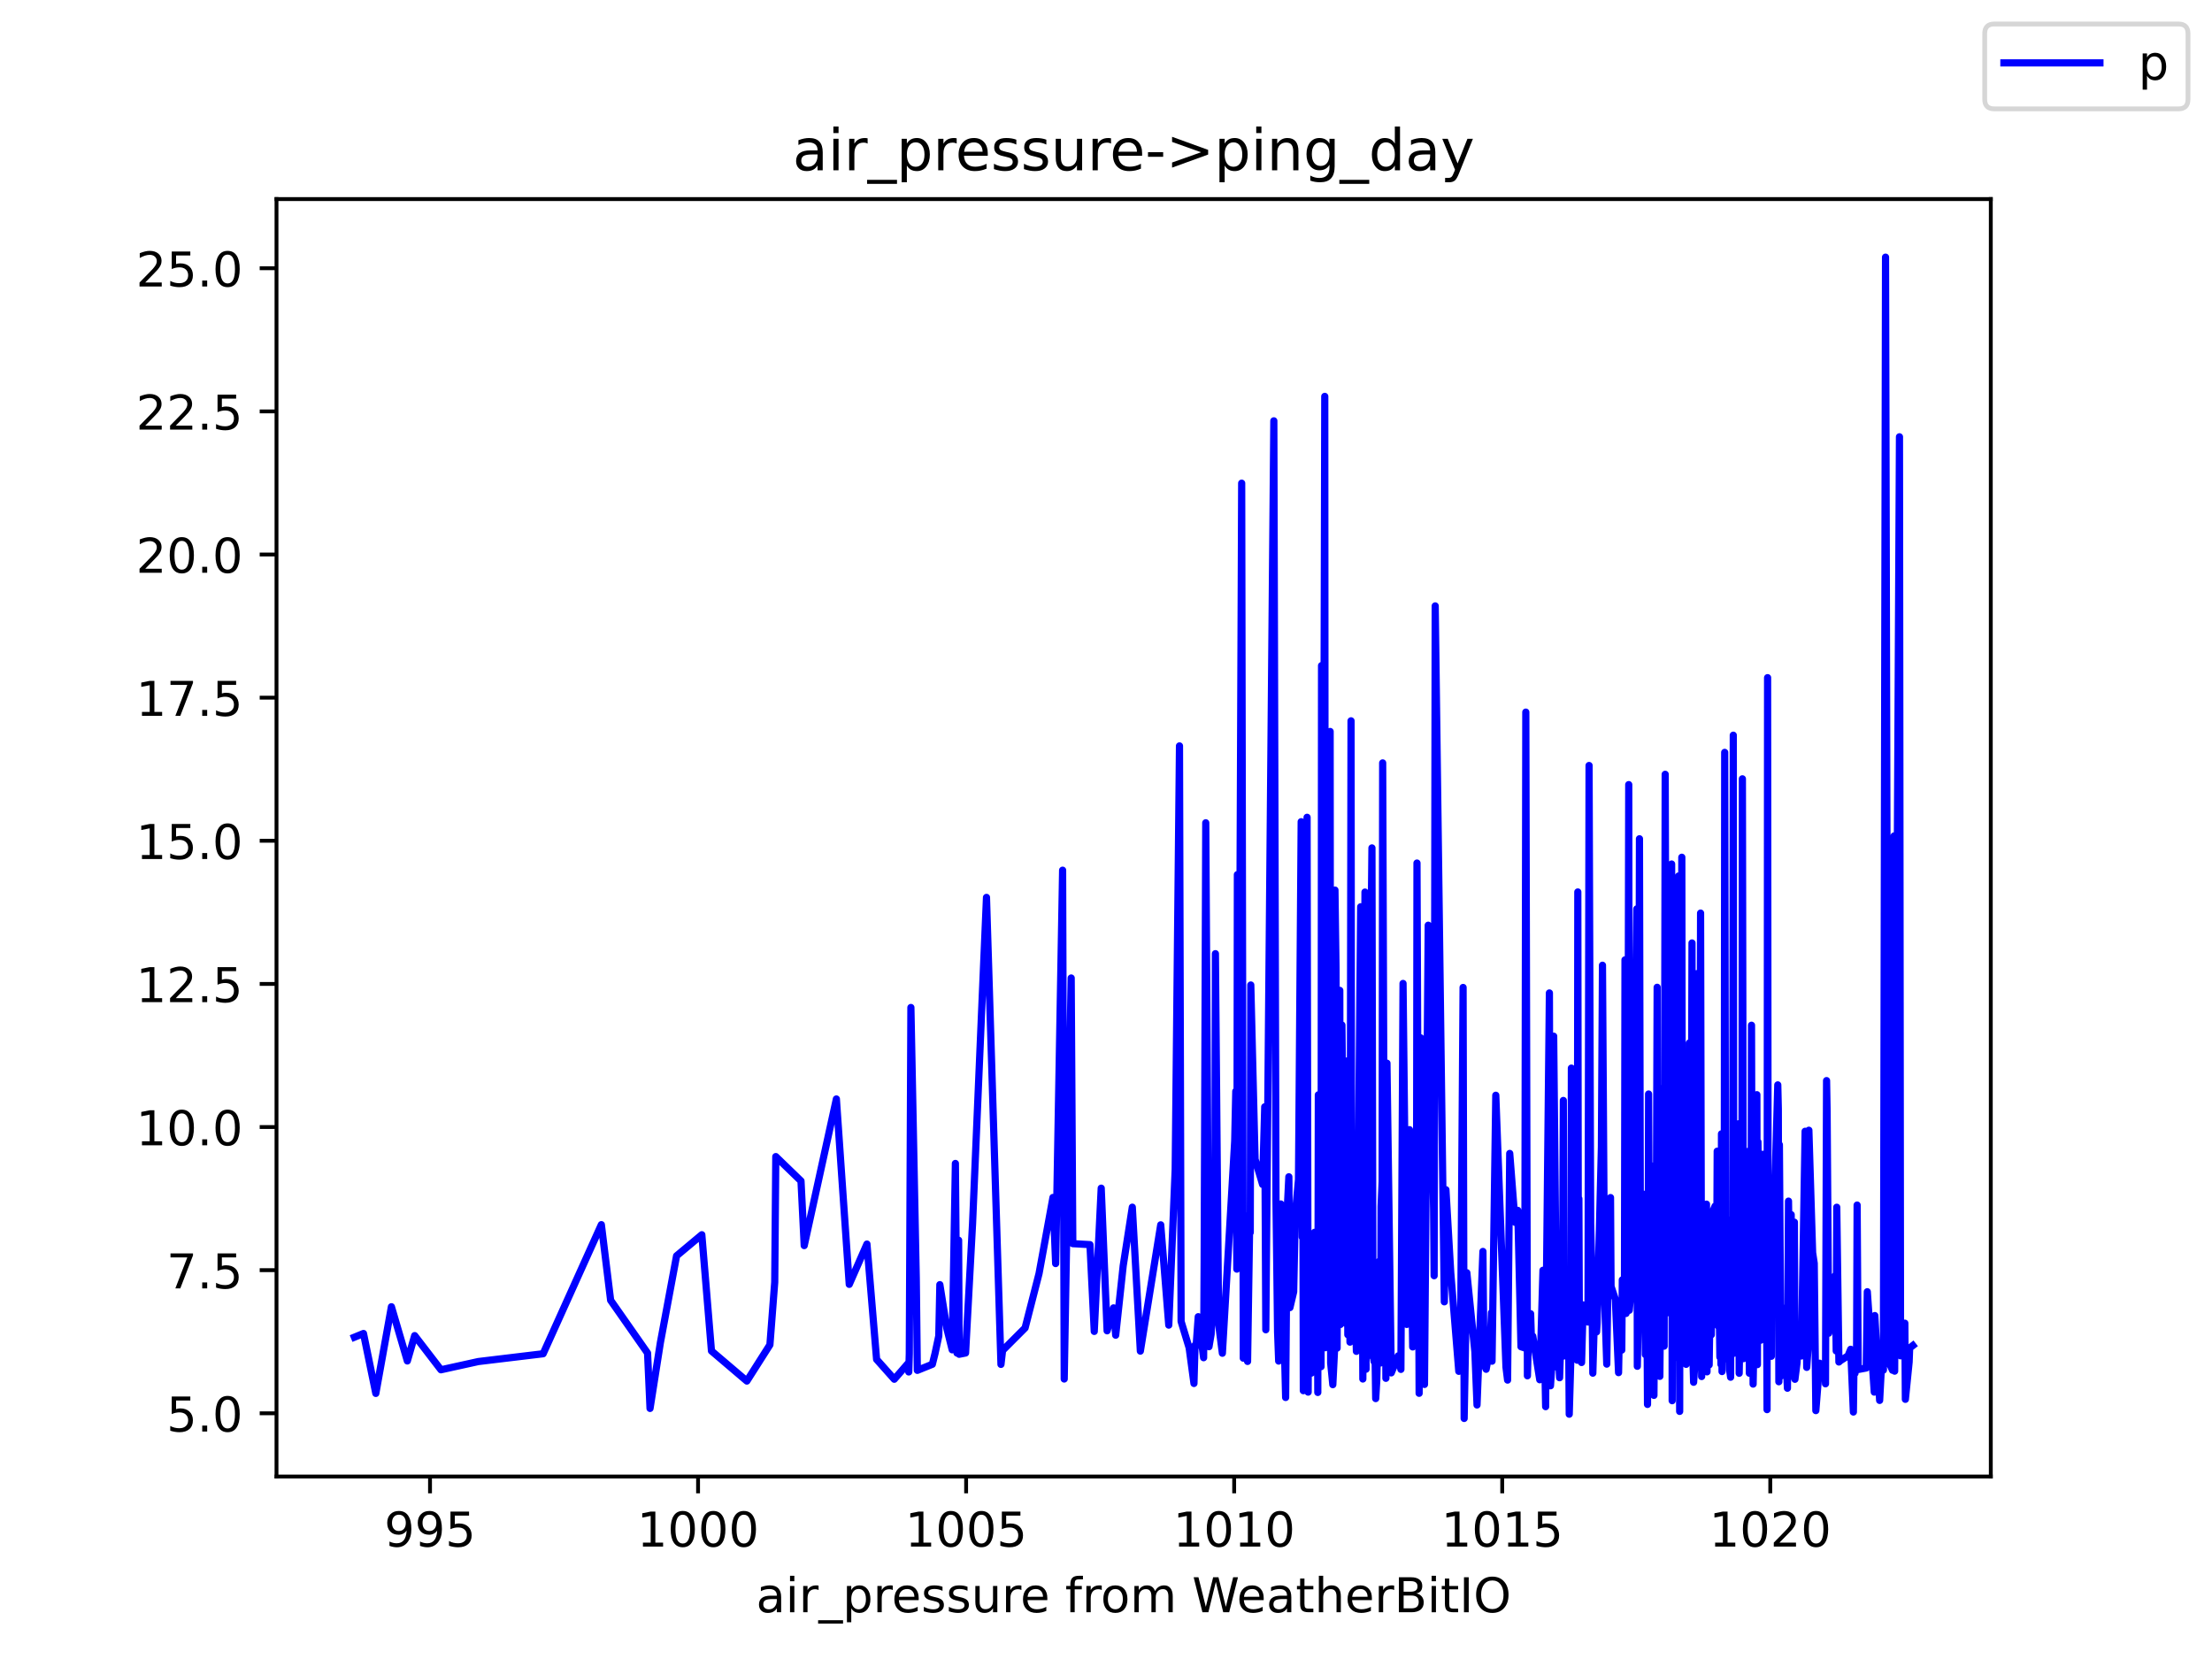 <?xml version="1.0" encoding="utf-8" standalone="no"?>
<!DOCTYPE svg PUBLIC "-//W3C//DTD SVG 1.1//EN"
  "http://www.w3.org/Graphics/SVG/1.1/DTD/svg11.dtd">
<!-- Created with matplotlib (https://matplotlib.org/) -->
<svg height="345.6pt" version="1.1" viewBox="0 0 460.8 345.6" width="460.8pt" xmlns="http://www.w3.org/2000/svg" xmlns:xlink="http://www.w3.org/1999/xlink">
 <defs>
  <style type="text/css">*{stroke-linecap:butt;stroke-linejoin:round;}</style>
 </defs>
 <g id="figure_1">
  <g id="patch_1">
   <path d="M 0 345.6 
L 460.8 345.6 
L 460.8 0 
L 0 0 
z
" style="fill:#ffffff;"/>
  </g>
  <g id="axes_1">
   <g id="patch_2">
    <path d="M 57.6 307.584 
L 414.72 307.584 
L 414.72 41.472 
L 57.6 41.472 
z
" style="fill:#ffffff;"/>
   </g>
   <g id="matplotlib.axis_1">
    <g id="xtick_1">
     <g id="line2d_1">
      <defs>
       <path d="M 0 0 
L 0 3.5 
" id="m7a5a0485c9" style="stroke:#000000;stroke-width:0.8;"/>
      </defs>
      <g>
       <use style="stroke:#000000;stroke-width:0.8;" x="89.58" xlink:href="#m7a5a0485c9" y="307.584"/>
      </g>
     </g>
     <g id="text_1">
      <!-- 995 -->
      <g transform="translate(80.036 322.182)scale(0.1 -0.1)">
       <defs>
        <path d="M 10.984 1.516 
L 10.984 10.5 
Q 14.703 8.734 18.5 7.812 
Q 22.312 6.891 25.984 6.891 
Q 35.75 6.891 40.891 13.453 
Q 46.047 20.016 46.781 33.406 
Q 43.953 29.203 39.594 26.953 
Q 35.25 24.703 29.984 24.703 
Q 19.047 24.703 12.672 31.312 
Q 6.297 37.938 6.297 49.422 
Q 6.297 60.641 12.938 67.422 
Q 19.578 74.219 30.609 74.219 
Q 43.266 74.219 49.922 64.516 
Q 56.594 54.828 56.594 36.375 
Q 56.594 19.141 48.406 8.859 
Q 40.234 -1.422 26.422 -1.422 
Q 22.703 -1.422 18.891 -0.688 
Q 15.094 0.047 10.984 1.516 
z
M 30.609 32.422 
Q 37.25 32.422 41.125 36.953 
Q 45.016 41.5 45.016 49.422 
Q 45.016 57.281 41.125 61.844 
Q 37.25 66.406 30.609 66.406 
Q 23.969 66.406 20.094 61.844 
Q 16.219 57.281 16.219 49.422 
Q 16.219 41.5 20.094 36.953 
Q 23.969 32.422 30.609 32.422 
z
" id="DejaVuSans-57"/>
        <path d="M 10.797 72.906 
L 49.516 72.906 
L 49.516 64.594 
L 19.828 64.594 
L 19.828 46.734 
Q 21.969 47.469 24.109 47.828 
Q 26.266 48.188 28.422 48.188 
Q 40.625 48.188 47.75 41.5 
Q 54.891 34.812 54.891 23.391 
Q 54.891 11.625 47.562 5.094 
Q 40.234 -1.422 26.906 -1.422 
Q 22.312 -1.422 17.547 -0.641 
Q 12.797 0.141 7.719 1.703 
L 7.719 11.625 
Q 12.109 9.234 16.797 8.062 
Q 21.484 6.891 26.703 6.891 
Q 35.156 6.891 40.078 11.328 
Q 45.016 15.766 45.016 23.391 
Q 45.016 31 40.078 35.438 
Q 35.156 39.891 26.703 39.891 
Q 22.75 39.891 18.812 39.016 
Q 14.891 38.141 10.797 36.281 
z
" id="DejaVuSans-53"/>
       </defs>
       <use xlink:href="#DejaVuSans-57"/>
       <use x="63.623" xlink:href="#DejaVuSans-57"/>
       <use x="127.246" xlink:href="#DejaVuSans-53"/>
      </g>
     </g>
    </g>
    <g id="xtick_2">
     <g id="line2d_2">
      <g>
       <use style="stroke:#000000;stroke-width:0.8;" x="145.42" xlink:href="#m7a5a0485c9" y="307.584"/>
      </g>
     </g>
     <g id="text_2">
      <!-- 1000 -->
      <g transform="translate(132.695 322.182)scale(0.1 -0.1)">
       <defs>
        <path d="M 12.406 8.297 
L 28.516 8.297 
L 28.516 63.922 
L 10.984 60.406 
L 10.984 69.391 
L 28.422 72.906 
L 38.281 72.906 
L 38.281 8.297 
L 54.391 8.297 
L 54.391 0 
L 12.406 0 
z
" id="DejaVuSans-49"/>
        <path d="M 31.781 66.406 
Q 24.172 66.406 20.328 58.906 
Q 16.5 51.422 16.5 36.375 
Q 16.5 21.391 20.328 13.891 
Q 24.172 6.391 31.781 6.391 
Q 39.453 6.391 43.281 13.891 
Q 47.125 21.391 47.125 36.375 
Q 47.125 51.422 43.281 58.906 
Q 39.453 66.406 31.781 66.406 
z
M 31.781 74.219 
Q 44.047 74.219 50.516 64.516 
Q 56.984 54.828 56.984 36.375 
Q 56.984 17.969 50.516 8.266 
Q 44.047 -1.422 31.781 -1.422 
Q 19.531 -1.422 13.062 8.266 
Q 6.594 17.969 6.594 36.375 
Q 6.594 54.828 13.062 64.516 
Q 19.531 74.219 31.781 74.219 
z
" id="DejaVuSans-48"/>
       </defs>
       <use xlink:href="#DejaVuSans-49"/>
       <use x="63.623" xlink:href="#DejaVuSans-48"/>
       <use x="127.246" xlink:href="#DejaVuSans-48"/>
       <use x="190.869" xlink:href="#DejaVuSans-48"/>
      </g>
     </g>
    </g>
    <g id="xtick_3">
     <g id="line2d_3">
      <g>
       <use style="stroke:#000000;stroke-width:0.8;" x="201.26" xlink:href="#m7a5a0485c9" y="307.584"/>
      </g>
     </g>
     <g id="text_3">
      <!-- 1005 -->
      <g transform="translate(188.535 322.182)scale(0.1 -0.1)">
       <use xlink:href="#DejaVuSans-49"/>
       <use x="63.623" xlink:href="#DejaVuSans-48"/>
       <use x="127.246" xlink:href="#DejaVuSans-48"/>
       <use x="190.869" xlink:href="#DejaVuSans-53"/>
      </g>
     </g>
    </g>
    <g id="xtick_4">
     <g id="line2d_4">
      <g>
       <use style="stroke:#000000;stroke-width:0.8;" x="257.1" xlink:href="#m7a5a0485c9" y="307.584"/>
      </g>
     </g>
     <g id="text_4">
      <!-- 1010 -->
      <g transform="translate(244.375 322.182)scale(0.1 -0.1)">
       <use xlink:href="#DejaVuSans-49"/>
       <use x="63.623" xlink:href="#DejaVuSans-48"/>
       <use x="127.246" xlink:href="#DejaVuSans-49"/>
       <use x="190.869" xlink:href="#DejaVuSans-48"/>
      </g>
     </g>
    </g>
    <g id="xtick_5">
     <g id="line2d_5">
      <g>
       <use style="stroke:#000000;stroke-width:0.8;" x="312.94" xlink:href="#m7a5a0485c9" y="307.584"/>
      </g>
     </g>
     <g id="text_5">
      <!-- 1015 -->
      <g transform="translate(300.215 322.182)scale(0.1 -0.1)">
       <use xlink:href="#DejaVuSans-49"/>
       <use x="63.623" xlink:href="#DejaVuSans-48"/>
       <use x="127.246" xlink:href="#DejaVuSans-49"/>
       <use x="190.869" xlink:href="#DejaVuSans-53"/>
      </g>
     </g>
    </g>
    <g id="xtick_6">
     <g id="line2d_6">
      <g>
       <use style="stroke:#000000;stroke-width:0.8;" x="368.78" xlink:href="#m7a5a0485c9" y="307.584"/>
      </g>
     </g>
     <g id="text_6">
      <!-- 1020 -->
      <g transform="translate(356.055 322.182)scale(0.1 -0.1)">
       <defs>
        <path d="M 19.188 8.297 
L 53.609 8.297 
L 53.609 0 
L 7.328 0 
L 7.328 8.297 
Q 12.938 14.109 22.625 23.891 
Q 32.328 33.688 34.812 36.531 
Q 39.547 41.844 41.422 45.531 
Q 43.312 49.219 43.312 52.781 
Q 43.312 58.594 39.234 62.25 
Q 35.156 65.922 28.609 65.922 
Q 23.969 65.922 18.812 64.312 
Q 13.672 62.703 7.812 59.422 
L 7.812 69.391 
Q 13.766 71.781 18.938 73 
Q 24.125 74.219 28.422 74.219 
Q 39.75 74.219 46.484 68.547 
Q 53.219 62.891 53.219 53.422 
Q 53.219 48.922 51.531 44.891 
Q 49.859 40.875 45.406 35.406 
Q 44.188 33.984 37.641 27.219 
Q 31.109 20.453 19.188 8.297 
z
" id="DejaVuSans-50"/>
       </defs>
       <use xlink:href="#DejaVuSans-49"/>
       <use x="63.623" xlink:href="#DejaVuSans-48"/>
       <use x="127.246" xlink:href="#DejaVuSans-50"/>
       <use x="190.869" xlink:href="#DejaVuSans-48"/>
      </g>
     </g>
    </g>
    <g id="text_7">
     <!-- air_pressure from WeatherBitIO -->
     <g transform="translate(157.507 335.861)scale(0.1 -0.1)">
      <defs>
       <path d="M 34.281 27.484 
Q 23.391 27.484 19.188 25 
Q 14.984 22.516 14.984 16.5 
Q 14.984 11.719 18.141 8.906 
Q 21.297 6.109 26.703 6.109 
Q 34.188 6.109 38.703 11.406 
Q 43.219 16.703 43.219 25.484 
L 43.219 27.484 
z
M 52.203 31.203 
L 52.203 0 
L 43.219 0 
L 43.219 8.297 
Q 40.141 3.328 35.547 0.953 
Q 30.953 -1.422 24.312 -1.422 
Q 15.922 -1.422 10.953 3.297 
Q 6 8.016 6 15.922 
Q 6 25.141 12.172 29.828 
Q 18.359 34.516 30.609 34.516 
L 43.219 34.516 
L 43.219 35.406 
Q 43.219 41.609 39.141 45 
Q 35.062 48.391 27.688 48.391 
Q 23 48.391 18.547 47.266 
Q 14.109 46.141 10.016 43.891 
L 10.016 52.203 
Q 14.938 54.109 19.578 55.047 
Q 24.219 56 28.609 56 
Q 40.484 56 46.344 49.844 
Q 52.203 43.703 52.203 31.203 
z
" id="DejaVuSans-97"/>
       <path d="M 9.422 54.688 
L 18.406 54.688 
L 18.406 0 
L 9.422 0 
z
M 9.422 75.984 
L 18.406 75.984 
L 18.406 64.594 
L 9.422 64.594 
z
" id="DejaVuSans-105"/>
       <path d="M 41.109 46.297 
Q 39.594 47.172 37.812 47.578 
Q 36.031 48 33.891 48 
Q 26.266 48 22.188 43.047 
Q 18.109 38.094 18.109 28.812 
L 18.109 0 
L 9.078 0 
L 9.078 54.688 
L 18.109 54.688 
L 18.109 46.188 
Q 20.953 51.172 25.484 53.578 
Q 30.031 56 36.531 56 
Q 37.453 56 38.578 55.875 
Q 39.703 55.766 41.062 55.516 
z
" id="DejaVuSans-114"/>
       <path d="M 50.984 -16.609 
L 50.984 -23.578 
L -0.984 -23.578 
L -0.984 -16.609 
z
" id="DejaVuSans-95"/>
       <path d="M 18.109 8.203 
L 18.109 -20.797 
L 9.078 -20.797 
L 9.078 54.688 
L 18.109 54.688 
L 18.109 46.391 
Q 20.953 51.266 25.266 53.625 
Q 29.594 56 35.594 56 
Q 45.562 56 51.781 48.094 
Q 58.016 40.188 58.016 27.297 
Q 58.016 14.406 51.781 6.484 
Q 45.562 -1.422 35.594 -1.422 
Q 29.594 -1.422 25.266 0.953 
Q 20.953 3.328 18.109 8.203 
z
M 48.688 27.297 
Q 48.688 37.203 44.609 42.844 
Q 40.531 48.484 33.406 48.484 
Q 26.266 48.484 22.188 42.844 
Q 18.109 37.203 18.109 27.297 
Q 18.109 17.391 22.188 11.75 
Q 26.266 6.109 33.406 6.109 
Q 40.531 6.109 44.609 11.75 
Q 48.688 17.391 48.688 27.297 
z
" id="DejaVuSans-112"/>
       <path d="M 56.203 29.594 
L 56.203 25.203 
L 14.891 25.203 
Q 15.484 15.922 20.484 11.062 
Q 25.484 6.203 34.422 6.203 
Q 39.594 6.203 44.453 7.469 
Q 49.312 8.734 54.109 11.281 
L 54.109 2.781 
Q 49.266 0.734 44.188 -0.344 
Q 39.109 -1.422 33.891 -1.422 
Q 20.797 -1.422 13.156 6.188 
Q 5.516 13.812 5.516 26.812 
Q 5.516 40.234 12.766 48.109 
Q 20.016 56 32.328 56 
Q 43.359 56 49.781 48.891 
Q 56.203 41.797 56.203 29.594 
z
M 47.219 32.234 
Q 47.125 39.594 43.094 43.984 
Q 39.062 48.391 32.422 48.391 
Q 24.906 48.391 20.391 44.141 
Q 15.875 39.891 15.188 32.172 
z
" id="DejaVuSans-101"/>
       <path d="M 44.281 53.078 
L 44.281 44.578 
Q 40.484 46.531 36.375 47.5 
Q 32.281 48.484 27.875 48.484 
Q 21.188 48.484 17.844 46.438 
Q 14.5 44.391 14.5 40.281 
Q 14.5 37.156 16.891 35.375 
Q 19.281 33.594 26.516 31.984 
L 29.594 31.297 
Q 39.156 29.25 43.188 25.516 
Q 47.219 21.781 47.219 15.094 
Q 47.219 7.469 41.188 3.016 
Q 35.156 -1.422 24.609 -1.422 
Q 20.219 -1.422 15.453 -0.562 
Q 10.688 0.297 5.422 2 
L 5.422 11.281 
Q 10.406 8.688 15.234 7.391 
Q 20.062 6.109 24.812 6.109 
Q 31.156 6.109 34.562 8.281 
Q 37.984 10.453 37.984 14.406 
Q 37.984 18.062 35.516 20.016 
Q 33.062 21.969 24.703 23.781 
L 21.578 24.516 
Q 13.234 26.266 9.516 29.906 
Q 5.812 33.547 5.812 39.891 
Q 5.812 47.609 11.281 51.797 
Q 16.75 56 26.812 56 
Q 31.781 56 36.172 55.266 
Q 40.578 54.547 44.281 53.078 
z
" id="DejaVuSans-115"/>
       <path d="M 8.5 21.578 
L 8.5 54.688 
L 17.484 54.688 
L 17.484 21.922 
Q 17.484 14.156 20.5 10.266 
Q 23.531 6.391 29.594 6.391 
Q 36.859 6.391 41.078 11.031 
Q 45.312 15.672 45.312 23.688 
L 45.312 54.688 
L 54.297 54.688 
L 54.297 0 
L 45.312 0 
L 45.312 8.406 
Q 42.047 3.422 37.719 1 
Q 33.406 -1.422 27.688 -1.422 
Q 18.266 -1.422 13.375 4.438 
Q 8.5 10.297 8.5 21.578 
z
M 31.109 56 
z
" id="DejaVuSans-117"/>
       <path id="DejaVuSans-32"/>
       <path d="M 37.109 75.984 
L 37.109 68.5 
L 28.516 68.5 
Q 23.688 68.5 21.797 66.547 
Q 19.922 64.594 19.922 59.516 
L 19.922 54.688 
L 34.719 54.688 
L 34.719 47.703 
L 19.922 47.703 
L 19.922 0 
L 10.891 0 
L 10.891 47.703 
L 2.297 47.703 
L 2.297 54.688 
L 10.891 54.688 
L 10.891 58.5 
Q 10.891 67.625 15.141 71.797 
Q 19.391 75.984 28.609 75.984 
z
" id="DejaVuSans-102"/>
       <path d="M 30.609 48.391 
Q 23.391 48.391 19.188 42.75 
Q 14.984 37.109 14.984 27.297 
Q 14.984 17.484 19.156 11.844 
Q 23.344 6.203 30.609 6.203 
Q 37.797 6.203 41.984 11.859 
Q 46.188 17.531 46.188 27.297 
Q 46.188 37.016 41.984 42.703 
Q 37.797 48.391 30.609 48.391 
z
M 30.609 56 
Q 42.328 56 49.016 48.375 
Q 55.719 40.766 55.719 27.297 
Q 55.719 13.875 49.016 6.219 
Q 42.328 -1.422 30.609 -1.422 
Q 18.844 -1.422 12.172 6.219 
Q 5.516 13.875 5.516 27.297 
Q 5.516 40.766 12.172 48.375 
Q 18.844 56 30.609 56 
z
" id="DejaVuSans-111"/>
       <path d="M 52 44.188 
Q 55.375 50.25 60.062 53.125 
Q 64.75 56 71.094 56 
Q 79.641 56 84.281 50.016 
Q 88.922 44.047 88.922 33.016 
L 88.922 0 
L 79.891 0 
L 79.891 32.719 
Q 79.891 40.578 77.094 44.375 
Q 74.312 48.188 68.609 48.188 
Q 61.625 48.188 57.562 43.547 
Q 53.516 38.922 53.516 30.906 
L 53.516 0 
L 44.484 0 
L 44.484 32.719 
Q 44.484 40.625 41.703 44.406 
Q 38.922 48.188 33.109 48.188 
Q 26.219 48.188 22.156 43.531 
Q 18.109 38.875 18.109 30.906 
L 18.109 0 
L 9.078 0 
L 9.078 54.688 
L 18.109 54.688 
L 18.109 46.188 
Q 21.188 51.219 25.484 53.609 
Q 29.781 56 35.688 56 
Q 41.656 56 45.828 52.969 
Q 50 49.953 52 44.188 
z
" id="DejaVuSans-109"/>
       <path d="M 3.328 72.906 
L 13.281 72.906 
L 28.609 11.281 
L 43.891 72.906 
L 54.984 72.906 
L 70.312 11.281 
L 85.594 72.906 
L 95.609 72.906 
L 77.297 0 
L 64.891 0 
L 49.516 63.281 
L 33.984 0 
L 21.578 0 
z
" id="DejaVuSans-87"/>
       <path d="M 18.312 70.219 
L 18.312 54.688 
L 36.812 54.688 
L 36.812 47.703 
L 18.312 47.703 
L 18.312 18.016 
Q 18.312 11.328 20.141 9.422 
Q 21.969 7.516 27.594 7.516 
L 36.812 7.516 
L 36.812 0 
L 27.594 0 
Q 17.188 0 13.234 3.875 
Q 9.281 7.766 9.281 18.016 
L 9.281 47.703 
L 2.688 47.703 
L 2.688 54.688 
L 9.281 54.688 
L 9.281 70.219 
z
" id="DejaVuSans-116"/>
       <path d="M 54.891 33.016 
L 54.891 0 
L 45.906 0 
L 45.906 32.719 
Q 45.906 40.484 42.875 44.328 
Q 39.844 48.188 33.797 48.188 
Q 26.516 48.188 22.312 43.547 
Q 18.109 38.922 18.109 30.906 
L 18.109 0 
L 9.078 0 
L 9.078 75.984 
L 18.109 75.984 
L 18.109 46.188 
Q 21.344 51.125 25.703 53.562 
Q 30.078 56 35.797 56 
Q 45.219 56 50.047 50.172 
Q 54.891 44.344 54.891 33.016 
z
" id="DejaVuSans-104"/>
       <path d="M 19.672 34.812 
L 19.672 8.109 
L 35.5 8.109 
Q 43.453 8.109 47.281 11.406 
Q 51.125 14.703 51.125 21.484 
Q 51.125 28.328 47.281 31.562 
Q 43.453 34.812 35.5 34.812 
z
M 19.672 64.797 
L 19.672 42.828 
L 34.281 42.828 
Q 41.5 42.828 45.031 45.531 
Q 48.578 48.25 48.578 53.812 
Q 48.578 59.328 45.031 62.062 
Q 41.5 64.797 34.281 64.797 
z
M 9.812 72.906 
L 35.016 72.906 
Q 46.297 72.906 52.391 68.219 
Q 58.5 63.531 58.5 54.891 
Q 58.5 48.188 55.375 44.234 
Q 52.25 40.281 46.188 39.312 
Q 53.469 37.75 57.5 32.781 
Q 61.531 27.828 61.531 20.406 
Q 61.531 10.641 54.891 5.312 
Q 48.25 0 35.984 0 
L 9.812 0 
z
" id="DejaVuSans-66"/>
       <path d="M 9.812 72.906 
L 19.672 72.906 
L 19.672 0 
L 9.812 0 
z
" id="DejaVuSans-73"/>
       <path d="M 39.406 66.219 
Q 28.656 66.219 22.328 58.203 
Q 16.016 50.203 16.016 36.375 
Q 16.016 22.609 22.328 14.594 
Q 28.656 6.594 39.406 6.594 
Q 50.141 6.594 56.422 14.594 
Q 62.703 22.609 62.703 36.375 
Q 62.703 50.203 56.422 58.203 
Q 50.141 66.219 39.406 66.219 
z
M 39.406 74.219 
Q 54.734 74.219 63.906 63.938 
Q 73.094 53.656 73.094 36.375 
Q 73.094 19.141 63.906 8.859 
Q 54.734 -1.422 39.406 -1.422 
Q 24.031 -1.422 14.812 8.828 
Q 5.609 19.094 5.609 36.375 
Q 5.609 53.656 14.812 63.938 
Q 24.031 74.219 39.406 74.219 
z
" id="DejaVuSans-79"/>
      </defs>
      <use xlink:href="#DejaVuSans-97"/>
      <use x="61.279" xlink:href="#DejaVuSans-105"/>
      <use x="89.062" xlink:href="#DejaVuSans-114"/>
      <use x="130.176" xlink:href="#DejaVuSans-95"/>
      <use x="180.176" xlink:href="#DejaVuSans-112"/>
      <use x="243.652" xlink:href="#DejaVuSans-114"/>
      <use x="282.516" xlink:href="#DejaVuSans-101"/>
      <use x="344.039" xlink:href="#DejaVuSans-115"/>
      <use x="396.139" xlink:href="#DejaVuSans-115"/>
      <use x="448.238" xlink:href="#DejaVuSans-117"/>
      <use x="511.617" xlink:href="#DejaVuSans-114"/>
      <use x="550.48" xlink:href="#DejaVuSans-101"/>
      <use x="612.004" xlink:href="#DejaVuSans-32"/>
      <use x="643.791" xlink:href="#DejaVuSans-102"/>
      <use x="678.996" xlink:href="#DejaVuSans-114"/>
      <use x="717.859" xlink:href="#DejaVuSans-111"/>
      <use x="779.041" xlink:href="#DejaVuSans-109"/>
      <use x="876.453" xlink:href="#DejaVuSans-32"/>
      <use x="908.24" xlink:href="#DejaVuSans-87"/>
      <use x="1001.242" xlink:href="#DejaVuSans-101"/>
      <use x="1062.766" xlink:href="#DejaVuSans-97"/>
      <use x="1124.045" xlink:href="#DejaVuSans-116"/>
      <use x="1163.254" xlink:href="#DejaVuSans-104"/>
      <use x="1226.633" xlink:href="#DejaVuSans-101"/>
      <use x="1288.156" xlink:href="#DejaVuSans-114"/>
      <use x="1329.27" xlink:href="#DejaVuSans-66"/>
      <use x="1397.873" xlink:href="#DejaVuSans-105"/>
      <use x="1425.656" xlink:href="#DejaVuSans-116"/>
      <use x="1464.865" xlink:href="#DejaVuSans-73"/>
      <use x="1494.357" xlink:href="#DejaVuSans-79"/>
     </g>
    </g>
   </g>
   <g id="matplotlib.axis_2">
    <g id="ytick_1">
     <g id="line2d_7">
      <defs>
       <path d="M 0 0 
L -3.5 0 
" id="m86a44e9080" style="stroke:#000000;stroke-width:0.8;"/>
      </defs>
      <g>
       <use style="stroke:#000000;stroke-width:0.8;" x="57.6" xlink:href="#m86a44e9080" y="294.415"/>
      </g>
     </g>
     <g id="text_8">
      <!-- 5.0 -->
      <g transform="translate(34.697 298.214)scale(0.1 -0.1)">
       <defs>
        <path d="M 10.688 12.406 
L 21 12.406 
L 21 0 
L 10.688 0 
z
" id="DejaVuSans-46"/>
       </defs>
       <use xlink:href="#DejaVuSans-53"/>
       <use x="63.623" xlink:href="#DejaVuSans-46"/>
       <use x="95.41" xlink:href="#DejaVuSans-48"/>
      </g>
     </g>
    </g>
    <g id="ytick_2">
     <g id="line2d_8">
      <g>
       <use style="stroke:#000000;stroke-width:0.8;" x="57.6" xlink:href="#m86a44e9080" y="264.598"/>
      </g>
     </g>
     <g id="text_9">
      <!-- 7.5 -->
      <g transform="translate(34.697 268.397)scale(0.1 -0.1)">
       <defs>
        <path d="M 8.203 72.906 
L 55.078 72.906 
L 55.078 68.703 
L 28.609 0 
L 18.312 0 
L 43.219 64.594 
L 8.203 64.594 
z
" id="DejaVuSans-55"/>
       </defs>
       <use xlink:href="#DejaVuSans-55"/>
       <use x="63.623" xlink:href="#DejaVuSans-46"/>
       <use x="95.41" xlink:href="#DejaVuSans-53"/>
      </g>
     </g>
    </g>
    <g id="ytick_3">
     <g id="line2d_9">
      <g>
       <use style="stroke:#000000;stroke-width:0.8;" x="57.6" xlink:href="#m86a44e9080" y="234.781"/>
      </g>
     </g>
     <g id="text_10">
      <!-- 10.0 -->
      <g transform="translate(28.334 238.581)scale(0.1 -0.1)">
       <use xlink:href="#DejaVuSans-49"/>
       <use x="63.623" xlink:href="#DejaVuSans-48"/>
       <use x="127.246" xlink:href="#DejaVuSans-46"/>
       <use x="159.033" xlink:href="#DejaVuSans-48"/>
      </g>
     </g>
    </g>
    <g id="ytick_4">
     <g id="line2d_10">
      <g>
       <use style="stroke:#000000;stroke-width:0.8;" x="57.6" xlink:href="#m86a44e9080" y="204.965"/>
      </g>
     </g>
     <g id="text_11">
      <!-- 12.5 -->
      <g transform="translate(28.334 208.764)scale(0.1 -0.1)">
       <use xlink:href="#DejaVuSans-49"/>
       <use x="63.623" xlink:href="#DejaVuSans-50"/>
       <use x="127.246" xlink:href="#DejaVuSans-46"/>
       <use x="159.033" xlink:href="#DejaVuSans-53"/>
      </g>
     </g>
    </g>
    <g id="ytick_5">
     <g id="line2d_11">
      <g>
       <use style="stroke:#000000;stroke-width:0.8;" x="57.6" xlink:href="#m86a44e9080" y="175.148"/>
      </g>
     </g>
     <g id="text_12">
      <!-- 15.0 -->
      <g transform="translate(28.334 178.947)scale(0.1 -0.1)">
       <use xlink:href="#DejaVuSans-49"/>
       <use x="63.623" xlink:href="#DejaVuSans-53"/>
       <use x="127.246" xlink:href="#DejaVuSans-46"/>
       <use x="159.033" xlink:href="#DejaVuSans-48"/>
      </g>
     </g>
    </g>
    <g id="ytick_6">
     <g id="line2d_12">
      <g>
       <use style="stroke:#000000;stroke-width:0.8;" x="57.6" xlink:href="#m86a44e9080" y="145.332"/>
      </g>
     </g>
     <g id="text_13">
      <!-- 17.5 -->
      <g transform="translate(28.334 149.131)scale(0.1 -0.1)">
       <use xlink:href="#DejaVuSans-49"/>
       <use x="63.623" xlink:href="#DejaVuSans-55"/>
       <use x="127.246" xlink:href="#DejaVuSans-46"/>
       <use x="159.033" xlink:href="#DejaVuSans-53"/>
      </g>
     </g>
    </g>
    <g id="ytick_7">
     <g id="line2d_13">
      <g>
       <use style="stroke:#000000;stroke-width:0.8;" x="57.6" xlink:href="#m86a44e9080" y="115.515"/>
      </g>
     </g>
     <g id="text_14">
      <!-- 20.0 -->
      <g transform="translate(28.334 119.314)scale(0.1 -0.1)">
       <use xlink:href="#DejaVuSans-50"/>
       <use x="63.623" xlink:href="#DejaVuSans-48"/>
       <use x="127.246" xlink:href="#DejaVuSans-46"/>
       <use x="159.033" xlink:href="#DejaVuSans-48"/>
      </g>
     </g>
    </g>
    <g id="ytick_8">
     <g id="line2d_14">
      <g>
       <use style="stroke:#000000;stroke-width:0.8;" x="57.6" xlink:href="#m86a44e9080" y="85.698"/>
      </g>
     </g>
     <g id="text_15">
      <!-- 22.5 -->
      <g transform="translate(28.334 89.498)scale(0.1 -0.1)">
       <use xlink:href="#DejaVuSans-50"/>
       <use x="63.623" xlink:href="#DejaVuSans-50"/>
       <use x="127.246" xlink:href="#DejaVuSans-46"/>
       <use x="159.033" xlink:href="#DejaVuSans-53"/>
      </g>
     </g>
    </g>
    <g id="ytick_9">
     <g id="line2d_15">
      <g>
       <use style="stroke:#000000;stroke-width:0.8;" x="57.6" xlink:href="#m86a44e9080" y="55.882"/>
      </g>
     </g>
     <g id="text_16">
      <!-- 25.0 -->
      <g transform="translate(28.334 59.681)scale(0.1 -0.1)">
       <use xlink:href="#DejaVuSans-50"/>
       <use x="63.623" xlink:href="#DejaVuSans-53"/>
       <use x="127.246" xlink:href="#DejaVuSans-46"/>
       <use x="159.033" xlink:href="#DejaVuSans-48"/>
      </g>
     </g>
    </g>
   </g>
   <g id="line2d_16">
    <path clip-path="url(#p6e1cae9e2c)" d="M 73.833 278.564 
L 75.72 277.789 
L 78.289 290.276 
L 81.539 272.219 
L 84.856 283.514 
L 86.386 278.23 
L 91.858 285.35 
L 99.653 283.633 
L 113.144 282.011 
L 125.273 255.116 
L 127.205 270.871 
L 134.899 281.868 
L 135.413 293.401 
L 137.569 279.697 
L 140.941 261.616 
L 146.202 257.215 
L 148.212 281.426 
L 155.583 287.7 
L 160.385 280.15 
L 161.39 267.103 
L 161.613 240.936 
L 166.862 246.016 
L 167.532 259.481 
L 174.233 228.937 
L 176.914 267.556 
L 180.599 259.159 
L 182.609 283.18 
L 186.295 287.318 
L 189.198 283.979 
L 189.31 285.804 
L 189.422 282.011 
L 189.757 209.879 
L 190.874 266.16 
L 191.097 285.47 
L 194.224 284.205 
L 194.782 281.963 
L 195.564 278.302 
L 195.788 267.615 
L 197.239 276.715 
L 198.356 281.188 
L 199.026 242.367 
L 199.361 281.868 
L 199.696 258.36 
L 199.808 282.118 
L 201.148 281.856 
L 202.6 254.925 
L 205.504 186.944 
L 208.519 284.229 
L 208.854 281.331 
L 213.545 276.632 
L 216.448 265.314 
L 219.352 249.451 
L 219.911 263.226 
L 221.362 181.278 
L 221.697 287.271 
L 223.149 203.736 
L 223.484 259.076 
L 227.058 259.279 
L 227.952 277.36 
L 229.403 247.519 
L 230.632 277.228 
L 231.972 272.458 
L 232.419 278.147 
L 233.982 263.68 
L 235.881 251.479 
L 237.556 281.462 
L 241.8 255.152 
L 243.475 276.048 
L 244.815 243.559 
L 245.709 155.386 
L 246.044 275.272 
L 247.719 280.771 
L 248.724 288.201 
L 248.947 280.222 
L 249.171 280.449 
L 249.617 274.294 
L 250.734 282.834 
L 250.846 263.083 
L 251.181 171.403 
L 251.851 280.544 
L 252.298 277.944 
L 253.08 260.221 
L 253.191 198.668 
L 253.861 275.857 
L 254.643 281.904 
L 257.212 237.68 
L 257.435 227.339 
L 257.658 264.383 
L 257.77 182.197 
L 258.105 236.01 
L 258.664 100.654 
L 258.999 282.929 
L 259.222 258.718 
L 259.669 253.303 
L 259.892 283.609 
L 260.339 254.186 
L 260.45 256.75 
L 260.562 205.191 
L 261.456 241.484 
L 263.019 246.744 
L 263.466 230.571 
L 263.689 277.014 
L 265.364 87.666 
L 265.811 250.012 
L 266.146 277.491 
L 266.37 283.538 
L 266.816 250.811 
L 267.821 291.123 
L 268.156 251.992 
L 268.491 245.146 
L 268.715 272.398 
L 269.497 269.094 
L 269.832 252.946 
L 270.502 245.706 
L 271.06 171.177 
L 271.283 257.716 
L 271.395 238.669 
L 271.507 289.704 
L 271.618 253.59 
L 271.954 270.275 
L 272.177 228.818 
L 272.289 170.258 
L 272.512 290.002 
L 272.624 261.282 
L 273.182 286.042 
L 273.629 276.811 
L 273.852 256.714 
L 273.964 259.565 
L 274.075 279.697 
L 274.187 277.145 
L 274.299 285.899 
L 274.41 258.241 
L 274.522 290.073 
L 274.634 228.079 
L 275.192 284.706 
L 275.304 138.653 
L 275.527 273.734 
L 275.974 82.574 
L 276.086 280.747 
L 276.421 276.405 
L 276.756 202.341 
L 276.867 213.099 
L 277.091 152.38 
L 277.202 283.955 
L 277.649 288.451 
L 277.984 281.796 
L 278.096 185.417 
L 278.319 201.661 
L 278.543 280.842 
L 278.654 249.63 
L 278.878 271.73 
L 279.101 206.312 
L 279.213 275.928 
L 279.548 213.528 
L 279.995 256.536 
L 280.33 275.666 
L 280.441 221.03 
L 280.665 244.919 
L 280.776 278.051 
L 281 249.928 
L 281.223 279.59 
L 281.446 150.162 
L 281.558 255.104 
L 281.781 247.865 
L 281.893 254.341 
L 282.563 281.51 
L 282.675 276.31 
L 283.457 188.9 
L 283.903 287.271 
L 284.35 185.834 
L 284.573 285.231 
L 284.685 209.509 
L 284.908 263.894 
L 285.802 176.639 
L 286.025 282.726 
L 286.137 282.846 
L 286.249 283.645 
L 286.472 283.681 
L 286.584 291.349 
L 286.807 287.581 
L 287.365 262.702 
L 287.589 283.931 
L 287.7 251.371 
L 287.924 246.112 
L 288.035 158.928 
L 288.482 283.466 
L 288.594 252.791 
L 288.706 287.127 
L 288.929 221.483 
L 289.822 285.994 
L 291.274 282.452 
L 291.833 285.267 
L 292.279 204.869 
L 293.061 275.904 
L 293.619 235.33 
L 294.29 280.592 
L 295.071 265.206 
L 295.183 179.788 
L 295.63 290.252 
L 295.741 273.448 
L 295.965 216.2 
L 296.076 286.543 
L 296.3 244.525 
L 296.747 288.404 
L 297.528 192.74 
L 298.645 252.051 
L 298.757 265.755 
L 298.98 126.225 
L 300.879 271.193 
L 301.214 247.841 
L 302.219 265.147 
L 303.894 285.672 
L 304.229 284.575 
L 304.788 205.704 
L 305.011 295.488 
L 305.569 265.135 
L 307.244 281.605 
L 307.691 292.685 
L 308.92 260.698 
L 309.143 284.229 
L 309.59 285.243 
L 310.372 280.949 
L 310.707 273.448 
L 310.818 283.561 
L 311.6 228.162 
L 313.722 284.802 
L 314.057 287.497 
L 314.504 240.28 
L 315.621 254.639 
L 316.179 252.135 
L 316.849 280.544 
L 317.631 280.806 
L 317.854 148.349 
L 318.189 286.603 
L 318.413 278.373 
L 318.859 273.674 
L 319.083 280.949 
L 319.306 278.349 
L 320.758 287.426 
L 321.428 264.622 
L 321.986 293.031 
L 322.098 272.136 
L 322.768 206.849 
L 322.991 288.69 
L 323.215 285.327 
L 323.326 220.088 
L 323.661 215.854 
L 324.332 284.802 
L 324.555 279.685 
L 324.89 287.008 
L 325.337 273.364 
L 325.448 282.583 
L 325.672 229.247 
L 325.783 268.498 
L 326.23 282.488 
L 326.677 265.29 
L 326.9 294.605 
L 327.235 283.025 
L 327.347 222.509 
L 327.459 256.655 
L 328.24 236.845 
L 328.575 283.359 
L 328.687 185.811 
L 328.799 268.498 
L 328.91 249.714 
L 329.022 279.363 
L 329.134 275.499 
L 329.469 283.836 
L 329.804 271.837 
L 330.809 275.404 
L 331.032 159.465 
L 331.367 254.985 
L 331.591 264.085 
L 331.814 286.054 
L 332.149 274.33 
L 332.596 277.455 
L 332.708 275.618 
L 333.601 238.92 
L 333.824 201.077 
L 334.271 270.776 
L 334.718 284.17 
L 335.053 260.436 
L 335.388 260.877 
L 335.5 249.475 
L 335.611 267.973 
L 336.505 270.681 
L 337.175 285.947 
L 337.286 280.174 
L 337.622 273.161 
L 337.845 281.248 
L 337.957 266.614 
L 338.18 266.924 
L 338.403 270.657 
L 338.515 199.956 
L 338.738 273.615 
L 339.185 214.017 
L 339.297 163.448 
L 339.408 272.959 
L 339.967 266.757 
L 340.972 189.341 
L 341.084 284.623 
L 341.307 272.326 
L 341.53 174.731 
L 341.754 272.935 
L 342.2 273.09 
L 342.424 248.783 
L 342.759 282.19 
L 342.87 281.415 
L 343.094 273.257 
L 343.206 292.566 
L 343.317 277.574 
L 343.429 227.9 
L 343.652 272.398 
L 343.876 268.188 
L 343.987 242.844 
L 344.211 267.604 
L 344.546 290.682 
L 344.881 247.972 
L 344.992 269.87 
L 345.216 205.668 
L 345.327 270.215 
L 345.663 226.695 
L 345.774 286.722 
L 346.109 249.415 
L 346.556 268.76 
L 346.668 280.425 
L 346.891 161.301 
L 347.226 273.507 
L 347.561 260.424 
L 347.896 267.556 
L 348.231 179.99 
L 348.343 291.791 
L 348.566 225.383 
L 348.678 274.688 
L 348.901 240.816 
L 349.125 282.774 
L 349.236 276.465 
L 349.348 278.087 
L 349.683 182.483 
L 349.906 294.021 
L 350.018 195.364 
L 350.241 267.246 
L 350.353 178.583 
L 350.465 253.125 
L 350.688 231.299 
L 351.023 270.275 
L 351.135 236.69 
L 351.247 284.217 
L 351.358 240.494 
L 351.47 283.347 
L 351.805 281.57 
L 351.917 217.273 
L 352.028 277.419 
L 352.252 273.173 
L 352.475 196.437 
L 352.587 280.258 
L 352.81 287.95 
L 353.145 283.001 
L 353.48 202.83 
L 353.703 279.971 
L 353.927 284.05 
L 354.039 277.968 
L 354.262 190.212 
L 354.485 286.758 
L 354.709 277.67 
L 354.82 278.516 
L 355.044 283.275 
L 355.267 284.182 
L 355.49 250.847 
L 355.602 285.78 
L 355.825 260.269 
L 356.049 284.337 
L 356.384 260.817 
L 356.495 278.063 
L 356.719 259.112 
L 356.831 274.569 
L 356.942 252.051 
L 357.277 251.264 
L 357.612 265.457 
L 357.724 239.814 
L 357.836 276.083 
L 357.947 276.262 
L 358.059 265.135 
L 358.282 282.703 
L 358.394 265.993 
L 358.506 284.229 
L 358.617 236.201 
L 358.729 285.72 
L 358.841 280.007 
L 358.952 267.341 
L 359.064 283.227 
L 359.176 277.55 
L 359.287 156.733 
L 359.511 281.582 
L 359.623 280.21 
L 360.181 254.186 
L 360.293 285.327 
L 360.516 286.901 
L 360.628 258.158 
L 360.851 272.827 
L 360.963 264.944 
L 361.074 153.155 
L 361.186 281.915 
L 361.298 236.403 
L 361.633 274.712 
L 361.968 275.368 
L 362.191 234.102 
L 362.303 286.078 
L 362.526 273.996 
L 362.75 281.713 
L 362.861 266.423 
L 362.973 162.244 
L 363.196 283.037 
L 363.531 246.756 
L 364.09 239.874 
L 364.425 286.066 
L 364.76 274.08 
L 364.872 213.576 
L 364.983 257.084 
L 365.207 288.332 
L 365.43 276.048 
L 365.542 245.694 
L 365.765 232.718 
L 365.988 228.043 
L 366.1 284.277 
L 366.212 237.87 
L 366.77 279.196 
L 366.993 266.387 
L 367.217 240.458 
L 367.44 250.894 
L 367.552 243.869 
L 367.999 265.981 
L 368.11 293.651 
L 368.222 141.169 
L 368.334 266.148 
L 368.892 254.603 
L 369.004 282.536 
L 369.115 257.609 
L 369.339 266.137 
L 369.45 257.812 
L 370.344 226.003 
L 370.456 231.001 
L 370.567 287.843 
L 370.679 238.467 
L 371.014 286.65 
L 371.126 282.917 
L 371.461 286.364 
L 371.572 272.529 
L 372.354 289.191 
L 372.577 250.214 
L 372.912 275.881 
L 373.136 253.029 
L 373.248 282.082 
L 373.471 286.746 
L 373.806 254.603 
L 373.918 287.33 
L 374.364 283.836 
L 374.476 280.329 
L 374.699 281.653 
L 375.034 278.469 
L 375.258 282.476 
L 376.04 235.664 
L 376.375 284.849 
L 376.71 279.983 
L 376.821 235.449 
L 377.603 260.96 
L 377.938 263.179 
L 378.273 293.854 
L 379.055 283.979 
L 379.613 286.77 
L 380.172 285.517 
L 380.283 288.272 
L 380.507 225.109 
L 380.618 231.525 
L 380.953 277.729 
L 382.294 265.743 
L 382.517 281.426 
L 382.629 251.491 
L 383.075 283.728 
L 383.41 283.43 
L 384.974 282.452 
L 385.532 281.081 
L 386.091 294.152 
L 386.202 285.565 
L 386.426 286.102 
L 386.761 281.653 
L 386.873 251.037 
L 387.096 285.291 
L 388.771 284.981 
L 388.994 269.094 
L 390.446 290.002 
L 390.558 274.056 
L 391.563 291.731 
L 392.01 283.371 
L 392.345 285.422 
L 392.792 53.568 
L 393.35 282.166 
L 393.685 284.205 
L 394.243 285.446 
L 394.578 174.134 
L 394.69 285.637 
L 395.695 90.994 
L 395.919 282.44 
L 396.812 275.642 
L 396.924 291.505 
L 397.706 283.74 
L 397.817 280.818 
L 398.487 280.293 
L 398.487 280.293 
" style="fill:none;stroke:#0000ff;stroke-linecap:square;stroke-width:1.5;"/>
   </g>
   <g id="patch_3">
    <path d="M 57.6 307.584 
L 57.6 41.472 
" style="fill:none;stroke:#000000;stroke-linecap:square;stroke-linejoin:miter;stroke-width:0.8;"/>
   </g>
   <g id="patch_4">
    <path d="M 414.72 307.584 
L 414.72 41.472 
" style="fill:none;stroke:#000000;stroke-linecap:square;stroke-linejoin:miter;stroke-width:0.8;"/>
   </g>
   <g id="patch_5">
    <path d="M 57.6 307.584 
L 414.72 307.584 
" style="fill:none;stroke:#000000;stroke-linecap:square;stroke-linejoin:miter;stroke-width:0.8;"/>
   </g>
   <g id="patch_6">
    <path d="M 57.6 41.472 
L 414.72 41.472 
" style="fill:none;stroke:#000000;stroke-linecap:square;stroke-linejoin:miter;stroke-width:0.8;"/>
   </g>
   <g id="text_17">
    <!-- air_pressure-&gt;ping_day -->
    <g transform="translate(165.123 35.472)scale(0.12 -0.12)">
     <defs>
      <path d="M 4.891 31.391 
L 31.203 31.391 
L 31.203 23.391 
L 4.891 23.391 
z
" id="DejaVuSans-45"/>
      <path d="M 10.594 49.219 
L 10.594 58.109 
L 73.188 35.406 
L 73.188 27.297 
L 10.594 4.594 
L 10.594 13.484 
L 60.891 31.297 
z
" id="DejaVuSans-62"/>
      <path d="M 54.891 33.016 
L 54.891 0 
L 45.906 0 
L 45.906 32.719 
Q 45.906 40.484 42.875 44.328 
Q 39.844 48.188 33.797 48.188 
Q 26.516 48.188 22.312 43.547 
Q 18.109 38.922 18.109 30.906 
L 18.109 0 
L 9.078 0 
L 9.078 54.688 
L 18.109 54.688 
L 18.109 46.188 
Q 21.344 51.125 25.703 53.562 
Q 30.078 56 35.797 56 
Q 45.219 56 50.047 50.172 
Q 54.891 44.344 54.891 33.016 
z
" id="DejaVuSans-110"/>
      <path d="M 45.406 27.984 
Q 45.406 37.75 41.375 43.109 
Q 37.359 48.484 30.078 48.484 
Q 22.859 48.484 18.828 43.109 
Q 14.797 37.75 14.797 27.984 
Q 14.797 18.266 18.828 12.891 
Q 22.859 7.516 30.078 7.516 
Q 37.359 7.516 41.375 12.891 
Q 45.406 18.266 45.406 27.984 
z
M 54.391 6.781 
Q 54.391 -7.172 48.188 -13.984 
Q 42 -20.797 29.203 -20.797 
Q 24.469 -20.797 20.266 -20.094 
Q 16.062 -19.391 12.109 -17.922 
L 12.109 -9.188 
Q 16.062 -11.328 19.922 -12.344 
Q 23.781 -13.375 27.781 -13.375 
Q 36.625 -13.375 41.016 -8.766 
Q 45.406 -4.156 45.406 5.172 
L 45.406 9.625 
Q 42.625 4.781 38.281 2.391 
Q 33.938 0 27.875 0 
Q 17.828 0 11.672 7.656 
Q 5.516 15.328 5.516 27.984 
Q 5.516 40.672 11.672 48.328 
Q 17.828 56 27.875 56 
Q 33.938 56 38.281 53.609 
Q 42.625 51.219 45.406 46.391 
L 45.406 54.688 
L 54.391 54.688 
z
" id="DejaVuSans-103"/>
      <path d="M 45.406 46.391 
L 45.406 75.984 
L 54.391 75.984 
L 54.391 0 
L 45.406 0 
L 45.406 8.203 
Q 42.578 3.328 38.25 0.953 
Q 33.938 -1.422 27.875 -1.422 
Q 17.969 -1.422 11.734 6.484 
Q 5.516 14.406 5.516 27.297 
Q 5.516 40.188 11.734 48.094 
Q 17.969 56 27.875 56 
Q 33.938 56 38.25 53.625 
Q 42.578 51.266 45.406 46.391 
z
M 14.797 27.297 
Q 14.797 17.391 18.875 11.75 
Q 22.953 6.109 30.078 6.109 
Q 37.203 6.109 41.297 11.75 
Q 45.406 17.391 45.406 27.297 
Q 45.406 37.203 41.297 42.844 
Q 37.203 48.484 30.078 48.484 
Q 22.953 48.484 18.875 42.844 
Q 14.797 37.203 14.797 27.297 
z
" id="DejaVuSans-100"/>
      <path d="M 32.172 -5.078 
Q 28.375 -14.844 24.75 -17.812 
Q 21.141 -20.797 15.094 -20.797 
L 7.906 -20.797 
L 7.906 -13.281 
L 13.188 -13.281 
Q 16.891 -13.281 18.938 -11.516 
Q 21 -9.766 23.484 -3.219 
L 25.094 0.875 
L 2.984 54.688 
L 12.5 54.688 
L 29.594 11.922 
L 46.688 54.688 
L 56.203 54.688 
z
" id="DejaVuSans-121"/>
     </defs>
     <use xlink:href="#DejaVuSans-97"/>
     <use x="61.279" xlink:href="#DejaVuSans-105"/>
     <use x="89.062" xlink:href="#DejaVuSans-114"/>
     <use x="130.176" xlink:href="#DejaVuSans-95"/>
     <use x="180.176" xlink:href="#DejaVuSans-112"/>
     <use x="243.652" xlink:href="#DejaVuSans-114"/>
     <use x="282.516" xlink:href="#DejaVuSans-101"/>
     <use x="344.039" xlink:href="#DejaVuSans-115"/>
     <use x="396.139" xlink:href="#DejaVuSans-115"/>
     <use x="448.238" xlink:href="#DejaVuSans-117"/>
     <use x="511.617" xlink:href="#DejaVuSans-114"/>
     <use x="550.48" xlink:href="#DejaVuSans-101"/>
     <use x="612.004" xlink:href="#DejaVuSans-45"/>
     <use x="648.088" xlink:href="#DejaVuSans-62"/>
     <use x="731.877" xlink:href="#DejaVuSans-112"/>
     <use x="795.354" xlink:href="#DejaVuSans-105"/>
     <use x="823.137" xlink:href="#DejaVuSans-110"/>
     <use x="886.516" xlink:href="#DejaVuSans-103"/>
     <use x="949.992" xlink:href="#DejaVuSans-95"/>
     <use x="999.992" xlink:href="#DejaVuSans-100"/>
     <use x="1063.469" xlink:href="#DejaVuSans-97"/>
     <use x="1124.748" xlink:href="#DejaVuSans-121"/>
    </g>
   </g>
  </g>
  <g id="legend_1">
   <g id="patch_7">
    <path d="M 415.452 22.678 
L 453.8 22.678 
Q 455.8 22.678 455.8 20.678 
L 455.8 7 
Q 455.8 5 453.8 5 
L 415.452 5 
Q 413.452 5 413.452 7 
L 413.452 20.678 
Q 413.452 22.678 415.452 22.678 
z
" style="fill:#ffffff;opacity:0.8;stroke:#cccccc;stroke-linejoin:miter;"/>
   </g>
   <g id="line2d_17">
    <path d="M 417.452 13.098 
L 437.452 13.098 
" style="fill:none;stroke:#0000ff;stroke-linecap:square;stroke-width:1.5;"/>
   </g>
   <g id="line2d_18"/>
   <g id="text_18">
    <!-- p -->
    <g transform="translate(445.452 16.598)scale(0.1 -0.1)">
     <use xlink:href="#DejaVuSans-112"/>
    </g>
   </g>
  </g>
 </g>
 <defs>
  <clipPath id="p6e1cae9e2c">
   <rect height="266.112" width="357.12" x="57.6" y="41.472"/>
  </clipPath>
 </defs>
</svg>
